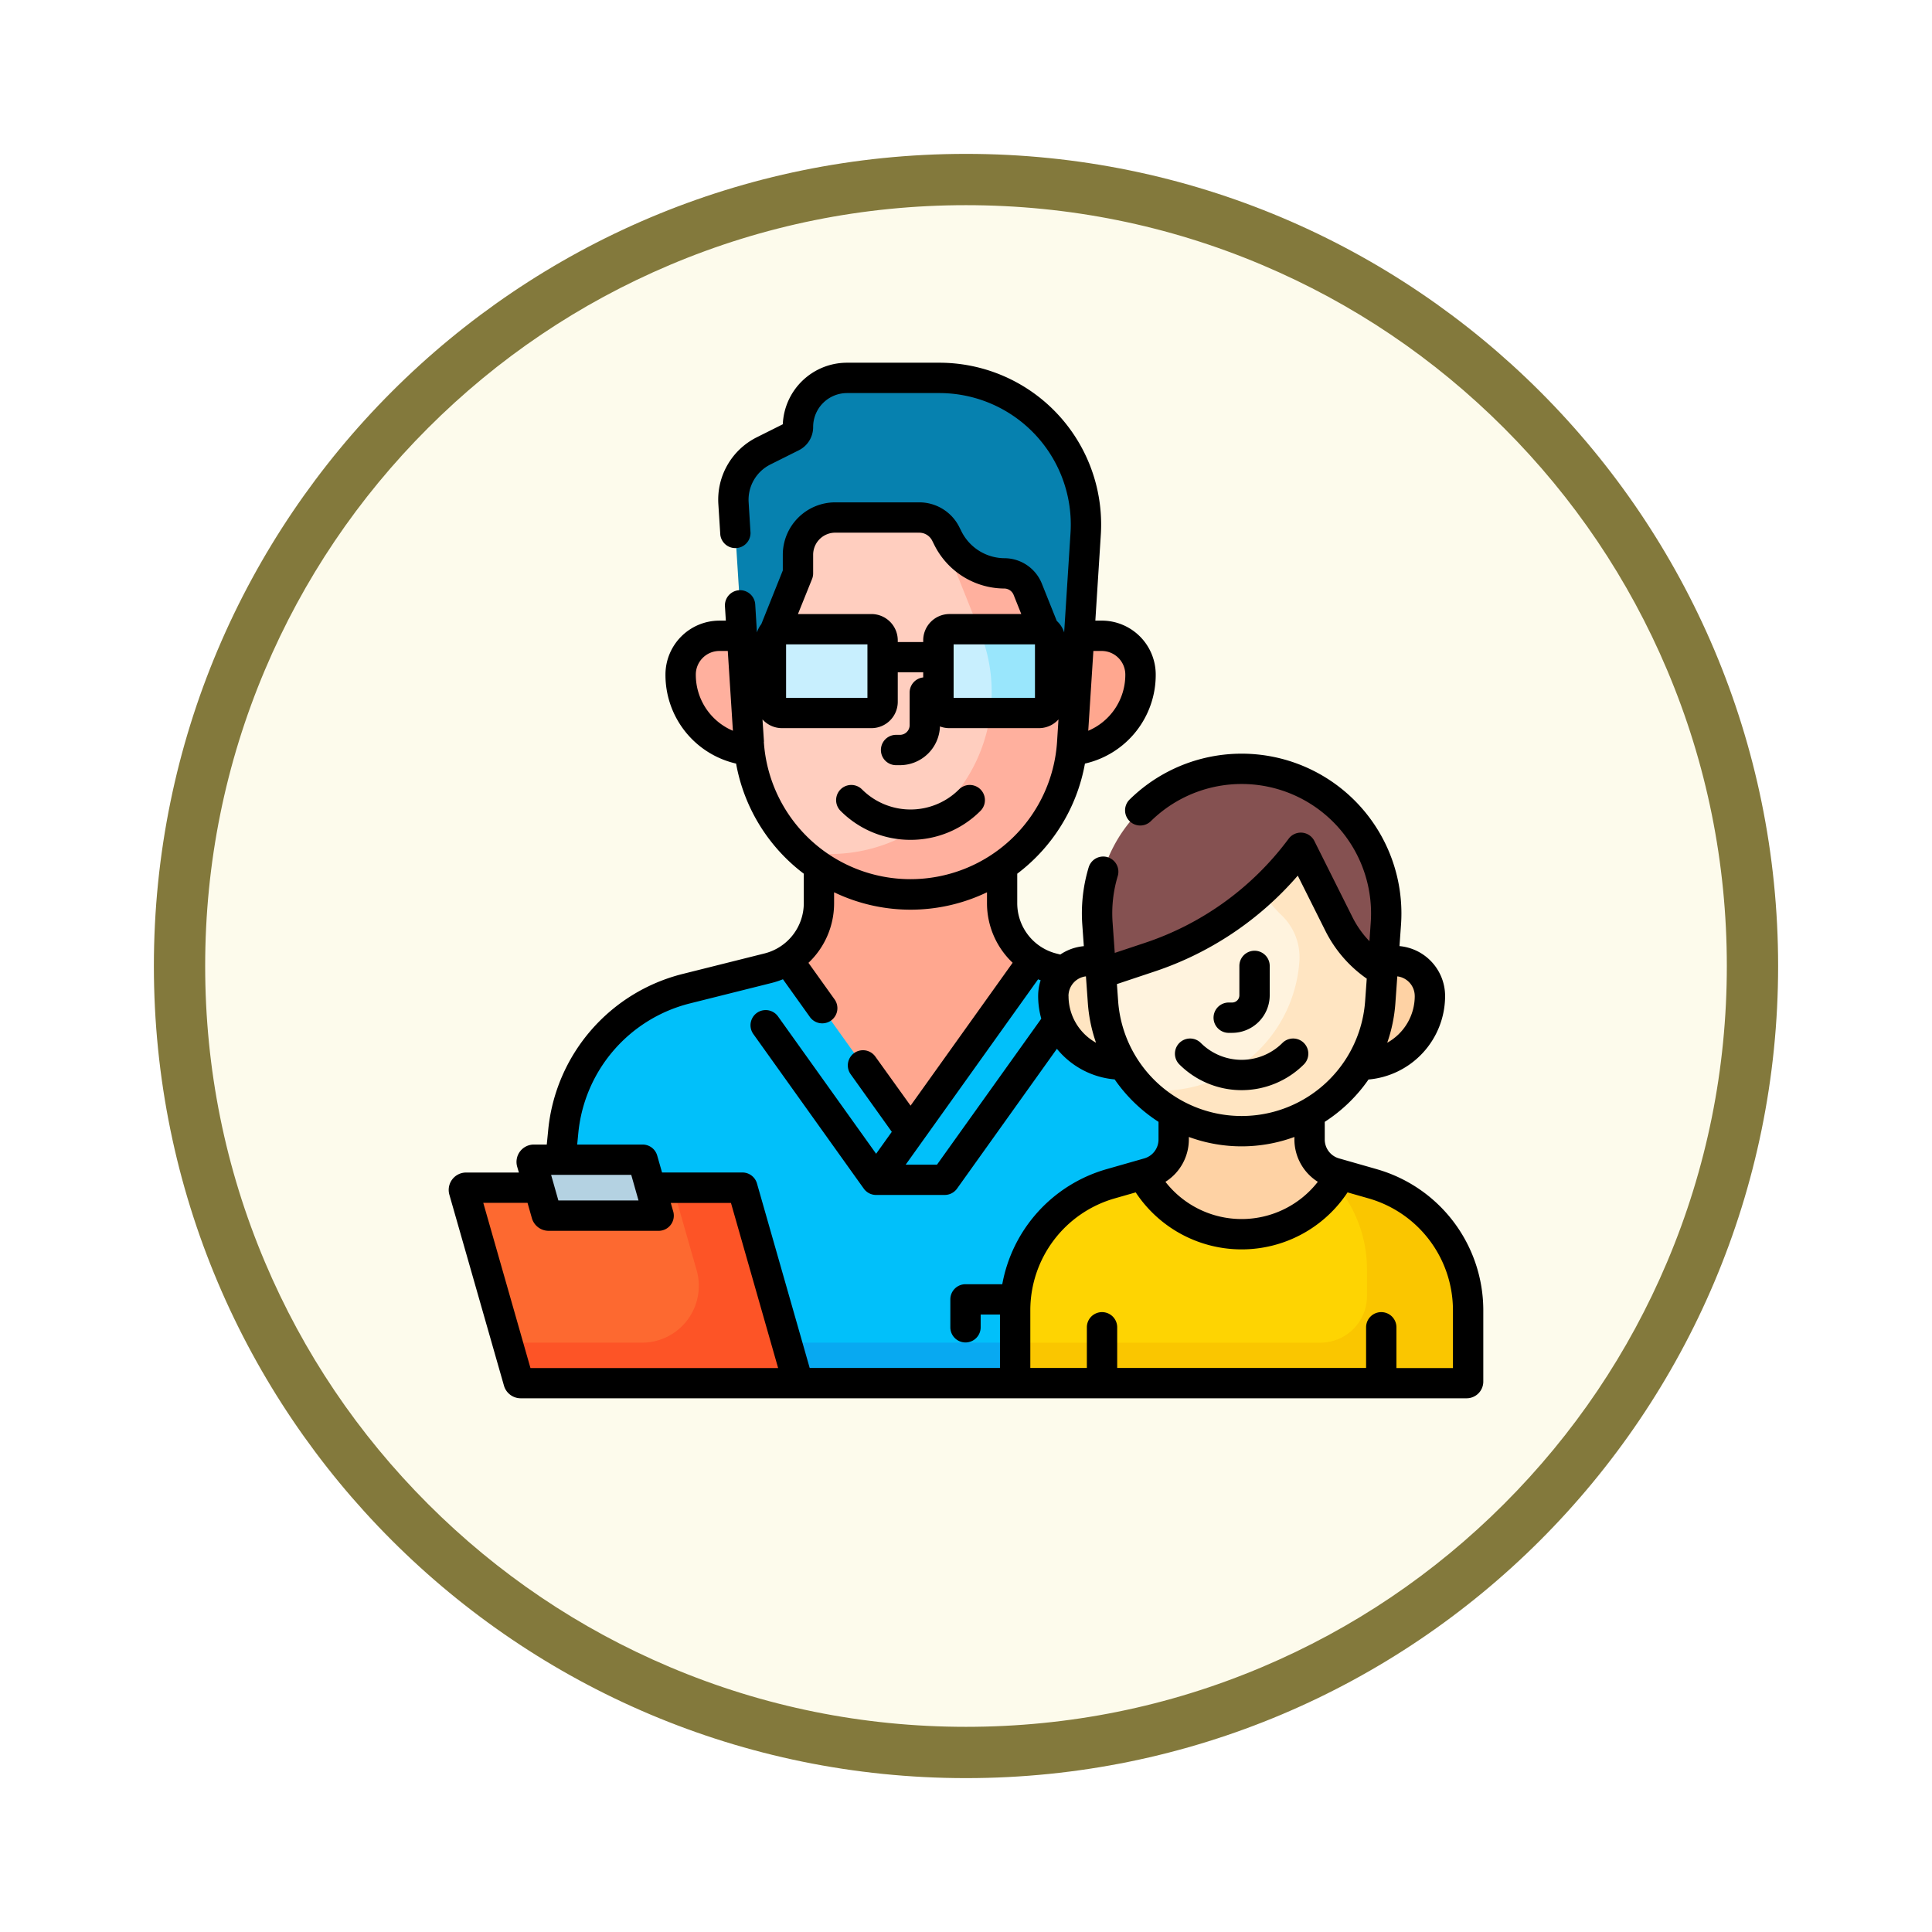 <svg xmlns="http://www.w3.org/2000/svg" xmlns:xlink="http://www.w3.org/1999/xlink" width="113" height="113" viewBox="0 0 113 113">
  <defs>
    <filter id="Trazado_982547" x="0" y="0" width="113" height="113" filterUnits="userSpaceOnUse">
      <feOffset dy="3" input="SourceAlpha"/>
      <feGaussianBlur stdDeviation="3" result="blur"/>
      <feFlood flood-opacity="0.161"/>
      <feComposite operator="in" in2="blur"/>
      <feComposite in="SourceGraphic"/>
    </filter>
  </defs>
  <g id="Grupo_1225728" data-name="Grupo 1225728" transform="translate(9 6)">
    <g id="Grupo_1225326" data-name="Grupo 1225326" transform="translate(0 0)">
      <g id="Grupo_1225176" data-name="Grupo 1225176">
        <g id="Grupo_1224647" data-name="Grupo 1224647">
          <g id="Grupo_1224292" data-name="Grupo 1224292">
            <g id="Grupo_1224092" data-name="Grupo 1224092">
              <g id="Grupo_1223184" data-name="Grupo 1223184" transform="translate(0)">
                <g id="Grupo_1211216" data-name="Grupo 1211216">
                  <g id="Grupo_1210737" data-name="Grupo 1210737">
                    <g id="Grupo_1210537" data-name="Grupo 1210537">
                      <g id="Grupo_1164202" data-name="Grupo 1164202">
                        <g id="Grupo_1158168" data-name="Grupo 1158168">
                          <g id="Grupo_1152576" data-name="Grupo 1152576">
                            <g id="Grupo_1148633" data-name="Grupo 1148633">
                              <g id="Grupo_1148525" data-name="Grupo 1148525">
                                <g transform="matrix(1, 0, 0, 1, -9, -6)" filter="url(#Trazado_982547)">
                                  <g id="Trazado_982547-2" data-name="Trazado 982547" transform="translate(9 6)" fill="#fdfbec">
                                    <path d="M 47.5 93.5 C 41.289 93.5 35.265 92.284 29.595 89.886 C 24.118 87.569 19.198 84.252 14.973 80.027 C 10.748 75.802 7.431 70.882 5.114 65.405 C 2.716 59.735 1.5 53.711 1.5 47.5 C 1.5 41.289 2.716 35.265 5.114 29.595 C 7.431 24.118 10.748 19.198 14.973 14.973 C 19.198 10.748 24.118 7.431 29.595 5.114 C 35.265 2.716 41.289 1.5 47.5 1.5 C 53.711 1.5 59.735 2.716 65.405 5.114 C 70.882 7.431 75.802 10.748 80.027 14.973 C 84.252 19.198 87.569 24.118 89.886 29.595 C 92.284 35.265 93.5 41.289 93.5 47.5 C 93.5 53.711 92.284 59.735 89.886 65.405 C 87.569 70.882 84.252 75.802 80.027 80.027 C 75.802 84.252 70.882 87.569 65.405 89.886 C 59.735 92.284 53.711 93.5 47.5 93.5 Z" stroke="none"/>
                                    <path d="M 47.5 3 C 41.491 3 35.664 4.176 30.18 6.496 C 24.881 8.737 20.122 11.946 16.034 16.034 C 11.946 20.122 8.737 24.881 6.496 30.18 C 4.176 35.664 3 41.491 3 47.5 C 3 53.509 4.176 59.336 6.496 64.82 C 8.737 70.119 11.946 74.878 16.034 78.966 C 20.122 83.054 24.881 86.263 30.18 88.504 C 35.664 90.824 41.491 92 47.5 92 C 53.509 92 59.336 90.824 64.82 88.504 C 70.119 86.263 74.878 83.054 78.966 78.966 C 83.054 74.878 86.263 70.119 88.504 64.82 C 90.824 59.336 92 53.509 92 47.5 C 92 41.491 90.824 35.664 88.504 30.18 C 86.263 24.881 83.054 20.122 78.966 16.034 C 74.878 11.946 70.119 8.737 64.82 6.496 C 59.336 4.176 53.509 3 47.5 3 M 47.5 0 C 73.734 0 95 21.266 95 47.5 C 95 73.734 73.734 95 47.5 95 C 21.266 95 0 73.734 0 47.5 C 0 21.266 21.266 0 47.5 0 Z" stroke="none" fill="#83793c"/>
                                  </g>
                                </g>
                              </g>
                            </g>
                          </g>
                        </g>
                      </g>
                    </g>
                  </g>
                </g>
              </g>
            </g>
          </g>
        </g>
      </g>
    </g>
    <g id="pediatrician_5745350" transform="translate(17.245 15.215)">
      <path id="Trazado_1057480" data-name="Trazado 1057480" d="M180.234,251.438a3.932,3.932,0,0,1-1.826-3.321v-2.163H167.69v2.163a3.932,3.932,0,0,1-1.826,3.321L173,264.763Z" transform="translate(-146.039 -216.514)" fill="#ffa78f"/>
      <path id="Trazado_1057481" data-name="Trazado 1057481" d="M90.684,311.619l-.974-9.863a9.542,9.542,0,0,0-7.162-8.314l-4.708-1.188a3.924,3.924,0,0,1-1.152-.493L69.5,301.82l-7.185-10.059a3.926,3.926,0,0,1-1.152.493l-4.792,1.2a9.542,9.542,0,0,0-7.181,8.319l-.955,9.669a.163.163,0,0,0,.162.179h8.037v4.9h26.13v-4.9Z" transform="translate(-42.493 -256.836)" fill="#01c0fa"/>
      <path id="Trazado_1057482" data-name="Trazado 1057482" d="M118.571,133.429h-2.776a2.268,2.268,0,0,0-2.268,2.268,4.456,4.456,0,0,0,4.456,4.456h.086Z" transform="translate(-99.967 -117.457)" fill="#ffb09e"/>
      <path id="Trazado_1057483" data-name="Trazado 1057483" d="M296.113,133.429h2.776a2.268,2.268,0,0,1,2.268,2.268,4.456,4.456,0,0,1-4.456,4.456h-.086Z" transform="translate(-260.697 -117.457)" fill="#ffa78f"/>
      <path id="Trazado_1057484" data-name="Trazado 1057484" d="M299.367,292.354H297.7a2.043,2.043,0,0,0-2.043,2.043,4.015,4.015,0,0,0,4.015,4.015h.077Z" transform="translate(-260.299 -257.358)" fill="#ffe5c2"/>
      <path id="Trazado_1057485" data-name="Trazado 1057485" d="M447.535,292.354h-1.662l-.387,6.059h.077a4.015,4.015,0,0,0,4.015-4.015A2.044,2.044,0,0,0,447.535,292.354Z" transform="translate(-392.19 -257.358)" fill="#fed2a4"/>
      <path id="Trazado_1057486" data-name="Trazado 1057486" d="M151.934,49.638a9.48,9.48,0,0,1-9.461-8.876l-.575-9.009a10.056,10.056,0,1,1,20.071,0l-.575,9.009A9.48,9.48,0,0,1,151.934,49.638Z" transform="translate(-124.925 -18.536)" fill="#ffcebf"/>
      <path id="Trazado_1057487" data-name="Trazado 1057487" d="M165.942,21.056a10.035,10.035,0,0,0-8.152,4.167h3.925a1.742,1.742,0,0,1,1.558.963l.14.28a3.721,3.721,0,0,0,3.3,2.024,1.482,1.482,0,0,1,1.352.932l1.952,4.879a9.467,9.467,0,0,1-8.807,12.971,9.526,9.526,0,0,1-1.7-.153,9.48,9.48,0,0,0,15.9-6.357l.575-9.009a10.056,10.056,0,0,0-10.035-10.7Z" transform="translate(-138.932 -18.536)" fill="#ffb09e"/>
      <path id="Trazado_1057488" data-name="Trazado 1057488" d="M140.972,475.958H116.434v2.366h26.13v-2.755A3.429,3.429,0,0,1,140.972,475.958Z" transform="translate(-102.526 -418.642)" fill="#08a9f1"/>
      <path id="Trazado_1057489" data-name="Trazado 1057489" d="M27.213,414.513H10.979a.13.13,0,0,1-.125-.094L7.662,403.246a.13.13,0,0,1,.125-.165h16.16Z" transform="translate(-6.77 -354.831)" fill="#fd6930"/>
      <path id="Trazado_1057490" data-name="Trazado 1057490" d="M42.687,403.081H38.631l1.379,4.828a3.325,3.325,0,0,1-3.2,4.238H28.945l.649,2.272a.13.13,0,0,0,.125.094H45.953Z" transform="translate(-25.51 -354.831)" fill="#fd5426"/>
      <path id="Trazado_1057491" data-name="Trazado 1057491" d="M47.282,389.437H40.921a.13.13,0,0,0-.125.165l.859,3.007a.13.13,0,0,0,.125.094h6.435Z" transform="translate(-35.938 -342.82)" fill="#b4d2e2"/>
      <path id="Trazado_1057492" data-name="Trazado 1057492" d="M345.158,368.932c2.508,0,4.686-2.5,5.781-4.576l-.334-.1a2.031,2.031,0,0,1-1.473-1.952v-2.348a7.032,7.032,0,0,1-7.948,0v2.348a2.031,2.031,0,0,1-1.473,1.952l-.335.1C340.472,366.429,342.65,368.932,345.158,368.932Z" transform="translate(-298.782 -316.871)" fill="#fed2a4"/>
      <path id="Trazado_1057493" data-name="Trazado 1057493" d="M297.943,397.23l-1.907-.545a6.535,6.535,0,0,1-11.562,0l-1.906.545a7.665,7.665,0,0,0-5.559,7.37v4.283h26.406a.088.088,0,0,0,.088-.088V404.6A7.664,7.664,0,0,0,297.943,397.23Z" transform="translate(-243.879 -349.201)" fill="#fed402"/>
      <path id="Trazado_1057494" data-name="Trazado 1057494" d="M297.945,397.23l-1.907-.545q-.145.276-.316.535a7.657,7.657,0,0,1,1.867,5.013v1.56a2.723,2.723,0,0,1-2.723,2.723H277.01v2.366h26.405a.088.088,0,0,0,.088-.088V404.6a7.665,7.665,0,0,0-5.559-7.37Z" transform="translate(-243.881 -349.201)" fill="#fac600"/>
      <path id="Trazado_1057495" data-name="Trazado 1057495" d="M333.715,210.237l.2-2.751a8.457,8.457,0,1,0-16.872,0l.207,2.906Z" transform="translate(-279.1 -174.673)" fill="#855151"/>
      <path id="Trazado_1057496" data-name="Trazado 1057496" d="M332.852,241.411l-2.232-4.463-.045.061a18.21,18.21,0,0,1-8.809,6.35l-2.832.944.12,1.679a8.129,8.129,0,0,0,16.217,0l.131-1.833A6.623,6.623,0,0,1,332.852,241.411Z" transform="translate(-280.786 -208.585)" fill="#fff3de"/>
      <path id="Trazado_1057497" data-name="Trazado 1057497" d="M350.69,241.411l-2.232-4.463-.045.061a18.2,18.2,0,0,1-2.223,2.461,6.619,6.619,0,0,0,1.142,1.426,3.405,3.405,0,0,1,1.045,2.72,8.134,8.134,0,0,1-9.179,7.479,8.129,8.129,0,0,0,13.911-5.113l.131-1.833A6.622,6.622,0,0,1,350.69,241.411Z" transform="translate(-298.624 -208.585)" fill="#ffe5c2"/>
      <g id="Grupo_1225727" data-name="Grupo 1225727" transform="translate(18.844 15.586)">
        <path id="Trazado_1057498" data-name="Trazado 1057498" d="M163.55,135.106h-5.232a.651.651,0,0,1-.651-.651v-3.6a.651.651,0,0,1,.651-.651h5.232a.651.651,0,0,1,.651.651v3.6A.651.651,0,0,1,163.55,135.106Z" transform="translate(-157.668 -130.206)" fill="#c8effe"/>
        <path id="Trazado_1057499" data-name="Trazado 1057499" d="M240.182,135.106h5.232a.651.651,0,0,0,.651-.651v-3.6a.651.651,0,0,0-.651-.651h-5.232a.651.651,0,0,0-.651.651v3.6A.651.651,0,0,0,240.182,135.106Z" transform="translate(-229.732 -130.206)" fill="#c8effe"/>
        <path id="Trazado_1057500" data-name="Trazado 1057500" d="M163.55,135.106h-5.232a.651.651,0,0,1-.651-.651v-3.6a.651.651,0,0,1,.651-.651h5.232a.651.651,0,0,1,.651.651v3.6A.651.651,0,0,1,163.55,135.106Z" transform="translate(-157.668 -130.206)" fill="#c8effe"/>
      </g>
      <path id="Trazado_1057501" data-name="Trazado 1057501" d="M262.84,130.206h-3.512l.071.179a9.409,9.409,0,0,1,.654,4.094q-.02.316-.061.627h2.848a.651.651,0,0,0,.651-.651v-3.6A.651.651,0,0,0,262.84,130.206Z" transform="translate(-228.315 -114.62)" fill="#99e6fc"/>
      <path id="Trazado_1057502" data-name="Trazado 1057502" d="M151.377,7.413h-5.4a2.866,2.866,0,0,0-2.867,2.867v.011a.63.63,0,0,1-.348.563l-1.66.83a3.2,3.2,0,0,0-1.762,3.066l.744,11.662,3.026-7.566V17.757a2.178,2.178,0,0,1,2.178-2.178H150.2a1.742,1.742,0,0,1,1.558.963l.14.28a3.721,3.721,0,0,0,3.3,2.024,1.483,1.483,0,0,1,1.352.932l2.741,6.853.644-10.094a8.577,8.577,0,0,0-8.559-9.123Z" transform="translate(-122.686 -6.526)" fill="#0681af"/>
      <path id="Trazado_1057503" data-name="Trazado 1057503" d="M47.282,389.437H40.921a.13.13,0,0,0-.125.165l.859,3.007a.13.13,0,0,0,.125.094h6.435Z" transform="translate(-35.938 -342.82)" fill="#b4d2e2"/>
      <path id="Trazado_1057504" data-name="Trazado 1057504" d="M193.883,209.521a5.749,5.749,0,0,0,4.092-1.695.887.887,0,1,0-1.255-1.255,4.012,4.012,0,0,1-5.674,0,.887.887,0,1,0-1.255,1.255,5.75,5.75,0,0,0,4.092,1.695Z" transform="translate(-166.873 -181.615)"/>
      <path id="Trazado_1057505" data-name="Trazado 1057505" d="M54.556,47.176l-2.241-.64a1.148,1.148,0,0,1-.829-1.1V44.4a9.131,9.131,0,0,0,2.559-2.476,4.909,4.909,0,0,0,4.48-4.884,2.935,2.935,0,0,0-2.668-2.919l.089-1.245a9.345,9.345,0,0,0-15.858-7.343A.887.887,0,1,0,41.329,26.8a7.57,7.57,0,0,1,12.846,5.949L54.1,33.835a5.732,5.732,0,0,1-.99-1.4l-2.232-4.463a.887.887,0,0,0-1.5-.136l-.046.061a17.244,17.244,0,0,1-8.38,6.04l-1.748.582-.126-1.766a7.542,7.542,0,0,1,.3-2.726.887.887,0,0,0-1.7-.513,9.312,9.312,0,0,0-.372,3.366l.089,1.245a2.913,2.913,0,0,0-1.376.489l-.207-.052A3.037,3.037,0,0,1,33.5,31.6V29.887a10.377,10.377,0,0,0,3.96-6.441A5.317,5.317,0,0,0,41.6,18.239a3.158,3.158,0,0,0-3.155-3.155h-.377l.32-5.018A9.464,9.464,0,0,0,28.939,0h-5.4a3.76,3.76,0,0,0-3.751,3.6l-1.521.761A4.079,4.079,0,0,0,16.019,8.28l.114,1.787A.887.887,0,0,0,17.9,9.954L17.79,8.167a2.308,2.308,0,0,1,1.274-2.216l1.66-.83a1.513,1.513,0,0,0,.839-1.367,1.982,1.982,0,0,1,1.979-1.979h5.4a7.69,7.69,0,0,1,7.674,8.179l-.372,5.823a1.542,1.542,0,0,0-.433-.677l-.871-2.177a2.364,2.364,0,0,0-2.161-1.489A2.836,2.836,0,0,1,30.255,9.9l-.14-.28a2.615,2.615,0,0,0-2.352-1.453H22.853a3.069,3.069,0,0,0-3.065,3.065v.918L18.53,15.292a1.537,1.537,0,0,0-.255.485l-.1-1.641a.887.887,0,0,0-1.771.113l.053.836h-.377a3.158,3.158,0,0,0-3.155,3.155,5.317,5.317,0,0,0,4.131,5.206,10.376,10.376,0,0,0,3.96,6.441V31.6a3.037,3.037,0,0,1-2.306,2.953l-4.791,1.2a10.452,10.452,0,0,0-7.849,9.093l-.087.882H5.231a1.017,1.017,0,0,0-.978,1.3l.1.337H1.265a1.017,1.017,0,0,0-.978,1.3L3.479,59.831a1.021,1.021,0,0,0,.978.738H59.783a.977.977,0,0,0,.976-.976V55.4a8.588,8.588,0,0,0-6.2-8.222Zm-3.476.732a5.649,5.649,0,0,1-8.912,0,2.932,2.932,0,0,0,1.369-2.472v-.152a8.95,8.95,0,0,0,6.174,0v.152a2.933,2.933,0,0,0,1.369,2.471Zm5.67-10.869a3.13,3.13,0,0,1-1.61,2.734,8.932,8.932,0,0,0,.477-2.313l.112-1.569a1.158,1.158,0,0,1,1.02,1.148ZM41.508,35.615A19,19,0,0,0,49.908,30l1.613,3.225a7.5,7.5,0,0,0,2.421,2.8l-.094,1.309a7.242,7.242,0,0,1-14.447,0l-.071-.992Zm-6.788.447q.074.031.15.058a2.918,2.918,0,0,0-.147.918,4.89,4.89,0,0,0,.183,1.329l-6.1,8.538H26.975l7.745-10.843Zm1.777.976a1.158,1.158,0,0,1,1.021-1.148l.112,1.569a8.932,8.932,0,0,0,.478,2.314A3.13,3.13,0,0,1,36.5,37.039ZM29.779,16.473h4.758V19.6H29.779Zm8.662.386a1.382,1.382,0,0,1,1.38,1.38,3.552,3.552,0,0,1-2.168,3.287l.3-4.667h.49ZM21.5,12.649a.888.888,0,0,0,.063-.33V11.231A1.292,1.292,0,0,1,22.853,9.94h4.911a.85.85,0,0,1,.764.473l.14.28a4.6,4.6,0,0,0,4.078,2.514.594.594,0,0,1,.543.374l.447,1.118H29.542A1.54,1.54,0,0,0,28,16.237v.1H26.512v-.1A1.54,1.54,0,0,0,24.974,14.7h-4.3ZM19.98,16.473h4.758V19.6H19.98ZM14.7,18.239a1.382,1.382,0,0,1,1.38-1.38h.49l.3,4.667A3.552,3.552,0,0,1,14.7,18.239Zm3.987,3.929L18.6,20.863a1.534,1.534,0,0,0,1.143.51h5.231a1.54,1.54,0,0,0,1.538-1.538V18.107H28v.3a.887.887,0,0,0-.793.882v1.908a.568.568,0,0,1-.568.568h-.226a.887.887,0,1,0,0,1.774h.226a2.345,2.345,0,0,0,2.341-2.266,1.531,1.531,0,0,0,.557.1h5.232a1.534,1.534,0,0,0,1.143-.51l-.083,1.306a8.593,8.593,0,0,1-17.15,0ZM7.831,45.022a8.673,8.673,0,0,1,6.514-7.546l4.792-1.2a4.828,4.828,0,0,0,.659-.216l1.56,2.184A.887.887,0,1,0,22.8,37.215L21.288,35.1a4.792,4.792,0,0,0,1.5-3.494v-.633a10.331,10.331,0,0,0,8.943,0V31.6a4.793,4.793,0,0,0,1.5,3.495l-5.97,8.358L25.2,40.583a.887.887,0,1,0-1.444,1.031l2.407,3.37-.917,1.283-5.737-8.032a.887.887,0,0,0-1.444,1.031c6.93,9.7,6.472,9.062,6.507,9.1a.887.887,0,0,0,.641.31h4.045a.887.887,0,0,0,.722-.372l5.84-8.176a4.9,4.9,0,0,0,3.378,1.79A9.13,9.13,0,0,0,41.763,44.4v1.037a1.148,1.148,0,0,1-.829,1.1l-2.241.64a8.6,8.6,0,0,0-6.068,6.72H30.474a.887.887,0,0,0-.887.887v1.633a.887.887,0,0,0,1.774,0V55.67H32.49v3.125H21.361L18.278,48.006a.887.887,0,0,0-.853-.644h-4.7l-.283-.99a.887.887,0,0,0-.853-.644H7.762ZM11.349,49H6.662L6.236,47.5h4.687Zm-6.32,9.8L2.269,49.137H4.857l.256.9a1.022,1.022,0,0,0,.978.737h6.435a.887.887,0,0,0,.853-1.131l-.144-.5h3.521l2.759,9.658Zm53.955,0H55.678V56.416a.887.887,0,0,0-1.774,0v2.379H39.346V56.416a.887.887,0,0,0-1.774,0v2.379H34.265V55.4a6.806,6.806,0,0,1,4.916-6.517l1.248-.357a7.423,7.423,0,0,0,12.39,0l1.249.357h0A6.806,6.806,0,0,1,58.984,55.4Z" transform="translate(-0.248)"/>
      <path id="Trazado_1057506" data-name="Trazado 1057506" d="M374.828,292.125h.2a2.2,2.2,0,0,0,2.2-2.2V288.21a.887.887,0,0,0-1.775,0v1.718a.423.423,0,0,1-.423.423h-.2a.887.887,0,0,0,0,1.775Z" transform="translate(-329.209 -252.93)"/>
      <path id="Trazado_1057507" data-name="Trazado 1057507" d="M362.624,331.723a.887.887,0,0,0-1.255-1.255,3.378,3.378,0,0,1-4.772,0,.887.887,0,0,0-1.255,1.255A5.155,5.155,0,0,0,362.624,331.723Z" transform="translate(-312.607 -290.682)"/>
    </g>
  </g>
</svg>
